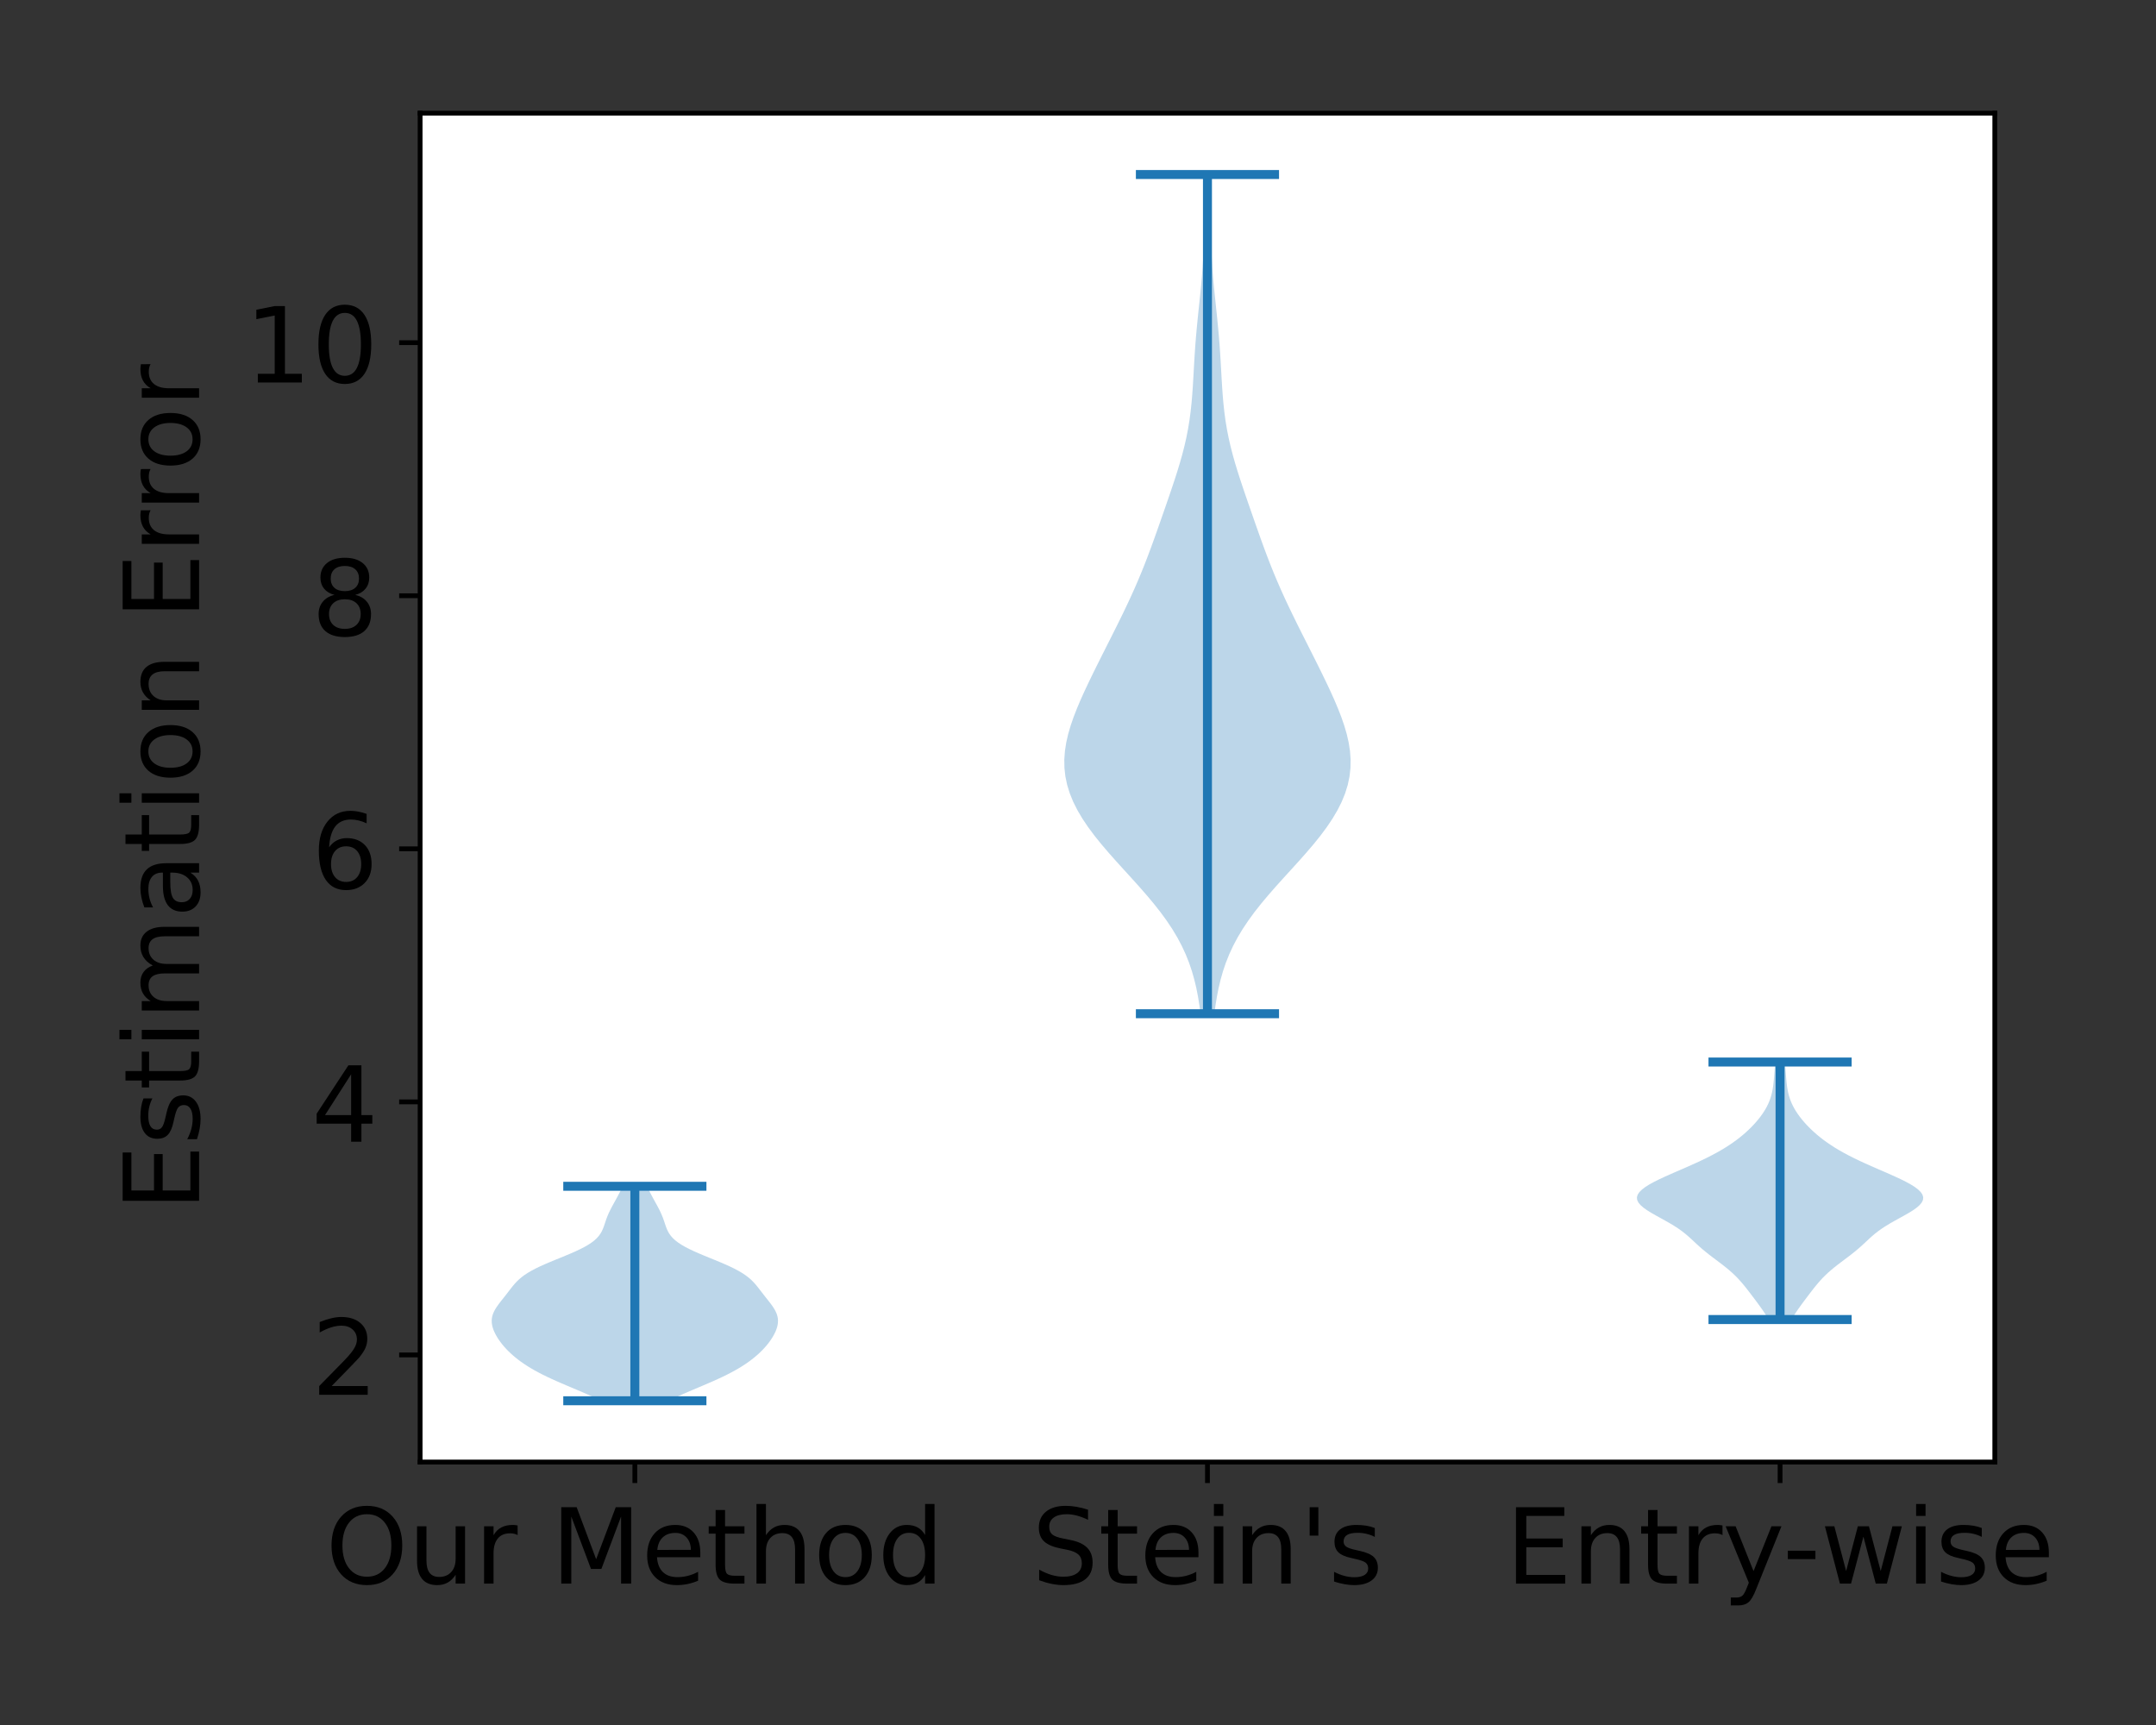 <?xml version="1.0" encoding="utf-8" standalone="no"?>
<!DOCTYPE svg PUBLIC "-//W3C//DTD SVG 1.1//EN"
  "http://www.w3.org/Graphics/SVG/1.1/DTD/svg11.dtd">
<!-- Created with matplotlib (https://matplotlib.org/) -->
<svg height="288pt" version="1.1" viewBox="0 0 360 288" width="360pt" xmlns="http://www.w3.org/2000/svg" xmlns:xlink="http://www.w3.org/1999/xlink">
 <rect x="0" y="0" width="360" height="288" fill="#333333" stroke="none"/>
 <defs>
  <style type="text/css">*{stroke-linecap:butt;stroke-linejoin:round;}</style>
 </defs>
 <g id="figure_1">
  <g id="patch_1">
   <path d="M 0 288 
L 360 288 
L 360 0 
L 0 0 
z
" style="fill:none;"/>
  </g>
  <g id="axes_1">
   <g id="patch_2">
    <path d="M 70.15 244.1 
L 333.083 244.1 
L 333.083 18.9 
L 70.15 18.9 
z
" style="fill:#ffffff;"/>
   </g>
   <g id="PolyCollection_1">
    <path clip-path="url(#p621f208d86)" d="M 111.66 233.864 
L 100.349 233.864 
L 99.615 233.502 
L 98.842 233.14 
L 98.036 232.779 
L 97.206 232.417 
L 96.358 232.055 
L 95.503 231.694 
L 94.649 231.332 
L 93.804 230.97 
L 92.975 230.609 
L 92.171 230.247 
L 91.396 229.885 
L 90.655 229.524 
L 89.951 229.162 
L 89.284 228.8 
L 88.656 228.439 
L 88.065 228.077 
L 87.512 227.715 
L 86.993 227.354 
L 86.506 226.992 
L 86.05 226.63 
L 85.624 226.269 
L 85.224 225.907 
L 84.85 225.545 
L 84.5 225.184 
L 84.174 224.822 
L 83.87 224.46 
L 83.589 224.099 
L 83.329 223.737 
L 83.09 223.375 
L 82.874 223.014 
L 82.68 222.652 
L 82.509 222.291 
L 82.365 221.929 
L 82.249 221.567 
L 82.165 221.206 
L 82.114 220.844 
L 82.101 220.482 
L 82.128 220.121 
L 82.197 219.759 
L 82.306 219.397 
L 82.456 219.036 
L 82.643 218.674 
L 82.863 218.312 
L 83.11 217.951 
L 83.376 217.589 
L 83.656 217.227 
L 83.942 216.866 
L 84.229 216.504 
L 84.513 216.142 
L 84.794 215.781 
L 85.072 215.419 
L 85.351 215.057 
L 85.64 214.696 
L 85.946 214.334 
L 86.28 213.972 
L 86.653 213.611 
L 87.076 213.249 
L 87.557 212.887 
L 88.104 212.526 
L 88.719 212.164 
L 89.402 211.802 
L 90.149 211.441 
L 90.952 211.079 
L 91.798 210.717 
L 92.673 210.356 
L 93.56 209.994 
L 94.442 209.632 
L 95.301 209.271 
L 96.121 208.909 
L 96.887 208.547 
L 97.588 208.186 
L 98.216 207.824 
L 98.766 207.462 
L 99.237 207.101 
L 99.634 206.739 
L 99.96 206.377 
L 100.226 206.016 
L 100.441 205.654 
L 100.616 205.292 
L 100.763 204.931 
L 100.892 204.569 
L 101.013 204.208 
L 101.133 203.846 
L 101.26 203.484 
L 101.398 203.123 
L 101.547 202.761 
L 101.71 202.399 
L 101.885 202.038 
L 102.071 201.676 
L 102.264 201.314 
L 102.461 200.953 
L 102.661 200.591 
L 102.861 200.229 
L 103.058 199.868 
L 103.251 199.506 
L 103.439 199.144 
L 103.621 198.783 
L 103.798 198.421 
L 103.97 198.059 
L 108.039 198.059 
L 108.039 198.059 
L 108.211 198.421 
L 108.388 198.783 
L 108.57 199.144 
L 108.758 199.506 
L 108.951 199.868 
L 109.148 200.229 
L 109.348 200.591 
L 109.547 200.953 
L 109.745 201.314 
L 109.938 201.676 
L 110.124 202.038 
L 110.299 202.399 
L 110.462 202.761 
L 110.611 203.123 
L 110.749 203.484 
L 110.876 203.846 
L 110.996 204.208 
L 111.117 204.569 
L 111.246 204.931 
L 111.393 205.292 
L 111.568 205.654 
L 111.783 206.016 
L 112.049 206.377 
L 112.375 206.739 
L 112.772 207.101 
L 113.243 207.462 
L 113.793 207.824 
L 114.421 208.186 
L 115.122 208.547 
L 115.888 208.909 
L 116.708 209.271 
L 117.567 209.632 
L 118.449 209.994 
L 119.336 210.356 
L 120.211 210.717 
L 121.057 211.079 
L 121.86 211.441 
L 122.607 211.802 
L 123.29 212.164 
L 123.905 212.526 
L 124.451 212.887 
L 124.933 213.249 
L 125.356 213.611 
L 125.729 213.972 
L 126.063 214.334 
L 126.369 214.696 
L 126.658 215.057 
L 126.937 215.419 
L 127.215 215.781 
L 127.496 216.142 
L 127.78 216.504 
L 128.067 216.866 
L 128.353 217.227 
L 128.633 217.589 
L 128.899 217.951 
L 129.146 218.312 
L 129.366 218.674 
L 129.553 219.036 
L 129.703 219.397 
L 129.812 219.759 
L 129.881 220.121 
L 129.907 220.482 
L 129.895 220.844 
L 129.844 221.206 
L 129.76 221.567 
L 129.644 221.929 
L 129.5 222.291 
L 129.329 222.652 
L 129.135 223.014 
L 128.919 223.375 
L 128.68 223.737 
L 128.42 224.099 
L 128.139 224.46 
L 127.835 224.822 
L 127.509 225.184 
L 127.159 225.545 
L 126.785 225.907 
L 126.385 226.269 
L 125.959 226.63 
L 125.503 226.992 
L 125.016 227.354 
L 124.497 227.715 
L 123.944 228.077 
L 123.353 228.439 
L 122.725 228.8 
L 122.058 229.162 
L 121.354 229.524 
L 120.613 229.885 
L 119.838 230.247 
L 119.033 230.609 
L 118.205 230.97 
L 117.36 231.332 
L 116.506 231.694 
L 115.651 232.055 
L 114.803 232.417 
L 113.973 232.779 
L 113.167 233.14 
L 112.394 233.502 
L 111.66 233.864 
z
" style="fill:#1f77b4;fill-opacity:0.3;"/>
   </g>
   <g id="PolyCollection_2">
    <path clip-path="url(#p621f208d86)" d="M 202.769 169.249 
L 200.464 169.249 
L 200.272 167.833 
L 200.043 166.418 
L 199.766 165.003 
L 199.431 163.588 
L 199.03 162.172 
L 198.552 160.757 
L 197.989 159.342 
L 197.333 157.926 
L 196.582 156.511 
L 195.733 155.096 
L 194.787 153.681 
L 193.752 152.265 
L 192.634 150.85 
L 191.448 149.435 
L 190.209 148.019 
L 188.935 146.604 
L 187.645 145.189 
L 186.362 143.774 
L 185.105 142.358 
L 183.897 140.943 
L 182.757 139.528 
L 181.703 138.113 
L 180.75 136.697 
L 179.913 135.282 
L 179.202 133.867 
L 178.626 132.451 
L 178.189 131.036 
L 177.892 129.621 
L 177.736 128.206 
L 177.713 126.79 
L 177.818 125.375 
L 178.039 123.96 
L 178.363 122.545 
L 178.777 121.129 
L 179.267 119.714 
L 179.818 118.299 
L 180.417 116.883 
L 181.053 115.468 
L 181.718 114.053 
L 182.402 112.638 
L 183.1 111.222 
L 183.807 109.807 
L 184.52 108.392 
L 185.235 106.976 
L 185.947 105.561 
L 186.654 104.146 
L 187.35 102.731 
L 188.032 101.315 
L 188.696 99.9 
L 189.338 98.485 
L 189.955 97.07 
L 190.549 95.654 
L 191.118 94.239 
L 191.665 92.824 
L 192.194 91.408 
L 192.708 89.993 
L 193.212 88.578 
L 193.711 87.163 
L 194.205 85.747 
L 194.697 84.332 
L 195.186 82.917 
L 195.668 81.502 
L 196.139 80.086 
L 196.593 78.671 
L 197.022 77.256 
L 197.421 75.84 
L 197.783 74.425 
L 198.103 73.01 
L 198.379 71.595 
L 198.61 70.179 
L 198.8 68.764 
L 198.952 67.349 
L 199.074 65.934 
L 199.173 64.518 
L 199.257 63.103 
L 199.336 61.688 
L 199.417 60.272 
L 199.505 58.857 
L 199.605 57.442 
L 199.719 56.027 
L 199.847 54.611 
L 199.986 53.196 
L 200.132 51.781 
L 200.281 50.365 
L 200.428 48.95 
L 200.566 47.535 
L 200.691 46.12 
L 200.8 44.704 
L 200.889 43.289 
L 200.957 41.874 
L 201.005 40.459 
L 201.035 39.043 
L 201.049 37.628 
L 201.051 36.213 
L 201.046 34.797 
L 201.038 33.382 
L 201.031 31.967 
L 201.029 30.552 
L 201.035 29.136 
L 202.198 29.136 
L 202.198 29.136 
L 202.204 30.552 
L 202.202 31.967 
L 202.195 33.382 
L 202.187 34.797 
L 202.182 36.213 
L 202.184 37.628 
L 202.198 39.043 
L 202.228 40.459 
L 202.276 41.874 
L 202.344 43.289 
L 202.433 44.704 
L 202.542 46.12 
L 202.667 47.535 
L 202.805 48.95 
L 202.952 50.365 
L 203.101 51.781 
L 203.247 53.196 
L 203.386 54.611 
L 203.514 56.027 
L 203.628 57.442 
L 203.728 58.857 
L 203.816 60.272 
L 203.897 61.688 
L 203.975 63.103 
L 204.06 64.518 
L 204.159 65.934 
L 204.281 67.349 
L 204.433 68.764 
L 204.623 70.179 
L 204.854 71.595 
L 205.13 73.01 
L 205.45 74.425 
L 205.812 75.84 
L 206.211 77.256 
L 206.64 78.671 
L 207.094 80.086 
L 207.565 81.502 
L 208.047 82.917 
L 208.536 84.332 
L 209.028 85.747 
L 209.522 87.163 
L 210.021 88.578 
L 210.525 89.993 
L 211.039 91.408 
L 211.568 92.824 
L 212.115 94.239 
L 212.684 95.654 
L 213.278 97.07 
L 213.895 98.485 
L 214.537 99.9 
L 215.201 101.315 
L 215.883 102.731 
L 216.579 104.146 
L 217.286 105.561 
L 217.998 106.976 
L 218.713 108.392 
L 219.426 109.807 
L 220.133 111.222 
L 220.831 112.638 
L 221.515 114.053 
L 222.18 115.468 
L 222.816 116.883 
L 223.415 118.299 
L 223.966 119.714 
L 224.456 121.129 
L 224.87 122.545 
L 225.194 123.96 
L 225.415 125.375 
L 225.519 126.79 
L 225.497 128.206 
L 225.341 129.621 
L 225.044 131.036 
L 224.607 132.451 
L 224.031 133.867 
L 223.32 135.282 
L 222.483 136.697 
L 221.53 138.113 
L 220.476 139.528 
L 219.336 140.943 
L 218.128 142.358 
L 216.871 143.774 
L 215.588 145.189 
L 214.298 146.604 
L 213.024 148.019 
L 211.785 149.435 
L 210.599 150.85 
L 209.481 152.265 
L 208.446 153.681 
L 207.5 155.096 
L 206.651 156.511 
L 205.9 157.926 
L 205.244 159.342 
L 204.681 160.757 
L 204.203 162.172 
L 203.802 163.588 
L 203.467 165.003 
L 203.19 166.418 
L 202.96 167.833 
L 202.769 169.249 
z
" style="fill:#1f77b4;fill-opacity:0.3;"/>
   </g>
   <g id="PolyCollection_3">
    <path clip-path="url(#p621f208d86)" d="M 299.137 220.305 
L 295.32 220.305 
L 295.062 219.871 
L 294.789 219.437 
L 294.502 219.002 
L 294.203 218.568 
L 293.895 218.134 
L 293.579 217.7 
L 293.258 217.265 
L 292.933 216.831 
L 292.606 216.397 
L 292.276 215.963 
L 291.942 215.528 
L 291.603 215.094 
L 291.255 214.66 
L 290.894 214.226 
L 290.514 213.791 
L 290.111 213.357 
L 289.679 212.923 
L 289.217 212.489 
L 288.723 212.054 
L 288.198 211.62 
L 287.648 211.186 
L 287.079 210.752 
L 286.502 210.317 
L 285.925 209.883 
L 285.358 209.449 
L 284.811 209.015 
L 284.288 208.58 
L 283.789 208.146 
L 283.311 207.712 
L 282.845 207.278 
L 282.379 206.843 
L 281.897 206.409 
L 281.386 205.975 
L 280.83 205.541 
L 280.221 205.106 
L 279.554 204.672 
L 278.834 204.238 
L 278.071 203.804 
L 277.284 203.369 
L 276.496 202.935 
L 275.736 202.501 
L 275.036 202.067 
L 274.424 201.632 
L 273.927 201.198 
L 273.569 200.764 
L 273.366 200.33 
L 273.325 199.895 
L 273.451 199.461 
L 273.739 199.027 
L 274.178 198.593 
L 274.755 198.158 
L 275.452 197.724 
L 276.248 197.29 
L 277.124 196.856 
L 278.059 196.421 
L 279.034 195.987 
L 280.029 195.553 
L 281.03 195.119 
L 282.021 194.684 
L 282.992 194.25 
L 283.933 193.816 
L 284.837 193.382 
L 285.698 192.947 
L 286.516 192.513 
L 287.287 192.079 
L 288.013 191.645 
L 288.695 191.21 
L 289.335 190.776 
L 289.936 190.342 
L 290.5 189.908 
L 291.03 189.473 
L 291.528 189.039 
L 291.997 188.605 
L 292.438 188.171 
L 292.853 187.736 
L 293.243 187.302 
L 293.607 186.868 
L 293.947 186.434 
L 294.262 185.999 
L 294.551 185.565 
L 294.815 185.131 
L 295.051 184.697 
L 295.262 184.262 
L 295.446 183.828 
L 295.604 183.394 
L 295.739 182.96 
L 295.852 182.525 
L 295.945 182.091 
L 296.022 181.657 
L 296.084 181.223 
L 296.135 180.788 
L 296.177 180.354 
L 296.214 179.92 
L 296.249 179.486 
L 296.282 179.051 
L 296.317 178.617 
L 296.354 178.183 
L 296.395 177.749 
L 296.441 177.314 
L 298.016 177.314 
L 298.016 177.314 
L 298.062 177.749 
L 298.103 178.183 
L 298.14 178.617 
L 298.175 179.051 
L 298.208 179.486 
L 298.242 179.92 
L 298.28 180.354 
L 298.322 180.788 
L 298.373 181.223 
L 298.435 181.657 
L 298.512 182.091 
L 298.605 182.525 
L 298.718 182.96 
L 298.853 183.394 
L 299.011 183.828 
L 299.195 184.262 
L 299.406 184.697 
L 299.642 185.131 
L 299.905 185.565 
L 300.195 185.999 
L 300.51 186.434 
L 300.849 186.868 
L 301.214 187.302 
L 301.604 187.736 
L 302.019 188.171 
L 302.46 188.605 
L 302.929 189.039 
L 303.427 189.473 
L 303.957 189.908 
L 304.521 190.342 
L 305.122 190.776 
L 305.762 191.21 
L 306.444 191.645 
L 307.17 192.079 
L 307.941 192.513 
L 308.759 192.947 
L 309.62 193.382 
L 310.524 193.816 
L 311.465 194.25 
L 312.436 194.684 
L 313.427 195.119 
L 314.428 195.553 
L 315.423 195.987 
L 316.398 196.421 
L 317.333 196.856 
L 318.209 197.29 
L 319.005 197.724 
L 319.702 198.158 
L 320.278 198.593 
L 320.718 199.027 
L 321.006 199.461 
L 321.131 199.895 
L 321.091 200.33 
L 320.888 200.764 
L 320.53 201.198 
L 320.033 201.632 
L 319.421 202.067 
L 318.72 202.501 
L 317.961 202.935 
L 317.173 203.369 
L 316.386 203.804 
L 315.623 204.238 
L 314.903 204.672 
L 314.236 205.106 
L 313.627 205.541 
L 313.071 205.975 
L 312.56 206.409 
L 312.078 206.843 
L 311.612 207.278 
L 311.146 207.712 
L 310.668 208.146 
L 310.169 208.58 
L 309.646 209.015 
L 309.099 209.449 
L 308.532 209.883 
L 307.955 210.317 
L 307.378 210.752 
L 306.809 211.186 
L 306.259 211.62 
L 305.734 212.054 
L 305.24 212.489 
L 304.777 212.923 
L 304.346 213.357 
L 303.943 213.791 
L 303.563 214.226 
L 303.201 214.66 
L 302.854 215.094 
L 302.515 215.528 
L 302.181 215.963 
L 301.851 216.397 
L 301.524 216.831 
L 301.199 217.265 
L 300.878 217.7 
L 300.562 218.134 
L 300.254 218.568 
L 299.955 219.002 
L 299.668 219.437 
L 299.395 219.871 
L 299.137 220.305 
z
" style="fill:#1f77b4;fill-opacity:0.3;"/>
   </g>
   <g id="matplotlib.axis_1">
    <g id="xtick_1">
     <g id="line2d_1">
      <defs>
       <path d="M 0 0 
L 0 3.5 
" id="m787e12eee4" style="stroke:#000000;stroke-width:0.8;"/>
      </defs>
      <g>
       <use style="stroke:#000000;stroke-width:0.8;" x="106.004" xlink:href="#m787e12eee4" y="244.1"/>
      </g>
     </g>
     <g id="text_1">
      <!-- Our Method -->
      <g transform="translate(54.375 264.397)scale(0.175 -0.175)">
       <defs>
        <path d="M 39.406 66.219 
Q 28.656 66.219 22.328 58.203 
Q 16.016 50.203 16.016 36.375 
Q 16.016 22.609 22.328 14.594 
Q 28.656 6.594 39.406 6.594 
Q 50.141 6.594 56.422 14.594 
Q 62.703 22.609 62.703 36.375 
Q 62.703 50.203 56.422 58.203 
Q 50.141 66.219 39.406 66.219 
z
M 39.406 74.219 
Q 54.734 74.219 63.906 63.938 
Q 73.094 53.656 73.094 36.375 
Q 73.094 19.141 63.906 8.859 
Q 54.734 -1.422 39.406 -1.422 
Q 24.031 -1.422 14.812 8.828 
Q 5.609 19.094 5.609 36.375 
Q 5.609 53.656 14.812 63.938 
Q 24.031 74.219 39.406 74.219 
z
" id="DejaVuSans-79"/>
        <path d="M 8.5 21.578 
L 8.5 54.688 
L 17.484 54.688 
L 17.484 21.922 
Q 17.484 14.156 20.5 10.266 
Q 23.531 6.391 29.594 6.391 
Q 36.859 6.391 41.078 11.031 
Q 45.312 15.672 45.312 23.688 
L 45.312 54.688 
L 54.297 54.688 
L 54.297 0 
L 45.312 0 
L 45.312 8.406 
Q 42.047 3.422 37.719 1 
Q 33.406 -1.422 27.688 -1.422 
Q 18.266 -1.422 13.375 4.438 
Q 8.5 10.297 8.5 21.578 
z
M 31.109 56 
z
" id="DejaVuSans-117"/>
        <path d="M 41.109 46.297 
Q 39.594 47.172 37.812 47.578 
Q 36.031 48 33.891 48 
Q 26.266 48 22.188 43.047 
Q 18.109 38.094 18.109 28.812 
L 18.109 0 
L 9.078 0 
L 9.078 54.688 
L 18.109 54.688 
L 18.109 46.188 
Q 20.953 51.172 25.484 53.578 
Q 30.031 56 36.531 56 
Q 37.453 56 38.578 55.875 
Q 39.703 55.766 41.062 55.516 
z
" id="DejaVuSans-114"/>
        <path id="DejaVuSans-32"/>
        <path d="M 9.812 72.906 
L 24.516 72.906 
L 43.109 23.297 
L 61.812 72.906 
L 76.516 72.906 
L 76.516 0 
L 66.891 0 
L 66.891 64.016 
L 48.094 14.016 
L 38.188 14.016 
L 19.391 64.016 
L 19.391 0 
L 9.812 0 
z
" id="DejaVuSans-77"/>
        <path d="M 56.203 29.594 
L 56.203 25.203 
L 14.891 25.203 
Q 15.484 15.922 20.484 11.062 
Q 25.484 6.203 34.422 6.203 
Q 39.594 6.203 44.453 7.469 
Q 49.312 8.734 54.109 11.281 
L 54.109 2.781 
Q 49.266 0.734 44.188 -0.344 
Q 39.109 -1.422 33.891 -1.422 
Q 20.797 -1.422 13.156 6.188 
Q 5.516 13.812 5.516 26.812 
Q 5.516 40.234 12.766 48.109 
Q 20.016 56 32.328 56 
Q 43.359 56 49.781 48.891 
Q 56.203 41.797 56.203 29.594 
z
M 47.219 32.234 
Q 47.125 39.594 43.094 43.984 
Q 39.062 48.391 32.422 48.391 
Q 24.906 48.391 20.391 44.141 
Q 15.875 39.891 15.188 32.172 
z
" id="DejaVuSans-101"/>
        <path d="M 18.312 70.219 
L 18.312 54.688 
L 36.812 54.688 
L 36.812 47.703 
L 18.312 47.703 
L 18.312 18.016 
Q 18.312 11.328 20.141 9.422 
Q 21.969 7.516 27.594 7.516 
L 36.812 7.516 
L 36.812 0 
L 27.594 0 
Q 17.188 0 13.234 3.875 
Q 9.281 7.766 9.281 18.016 
L 9.281 47.703 
L 2.688 47.703 
L 2.688 54.688 
L 9.281 54.688 
L 9.281 70.219 
z
" id="DejaVuSans-116"/>
        <path d="M 54.891 33.016 
L 54.891 0 
L 45.906 0 
L 45.906 32.719 
Q 45.906 40.484 42.875 44.328 
Q 39.844 48.188 33.797 48.188 
Q 26.516 48.188 22.312 43.547 
Q 18.109 38.922 18.109 30.906 
L 18.109 0 
L 9.078 0 
L 9.078 75.984 
L 18.109 75.984 
L 18.109 46.188 
Q 21.344 51.125 25.703 53.562 
Q 30.078 56 35.797 56 
Q 45.219 56 50.047 50.172 
Q 54.891 44.344 54.891 33.016 
z
" id="DejaVuSans-104"/>
        <path d="M 30.609 48.391 
Q 23.391 48.391 19.188 42.75 
Q 14.984 37.109 14.984 27.297 
Q 14.984 17.484 19.156 11.844 
Q 23.344 6.203 30.609 6.203 
Q 37.797 6.203 41.984 11.859 
Q 46.188 17.531 46.188 27.297 
Q 46.188 37.016 41.984 42.703 
Q 37.797 48.391 30.609 48.391 
z
M 30.609 56 
Q 42.328 56 49.016 48.375 
Q 55.719 40.766 55.719 27.297 
Q 55.719 13.875 49.016 6.219 
Q 42.328 -1.422 30.609 -1.422 
Q 18.844 -1.422 12.172 6.219 
Q 5.516 13.875 5.516 27.297 
Q 5.516 40.766 12.172 48.375 
Q 18.844 56 30.609 56 
z
" id="DejaVuSans-111"/>
        <path d="M 45.406 46.391 
L 45.406 75.984 
L 54.391 75.984 
L 54.391 0 
L 45.406 0 
L 45.406 8.203 
Q 42.578 3.328 38.25 0.953 
Q 33.938 -1.422 27.875 -1.422 
Q 17.969 -1.422 11.734 6.484 
Q 5.516 14.406 5.516 27.297 
Q 5.516 40.188 11.734 48.094 
Q 17.969 56 27.875 56 
Q 33.938 56 38.25 53.625 
Q 42.578 51.266 45.406 46.391 
z
M 14.797 27.297 
Q 14.797 17.391 18.875 11.75 
Q 22.953 6.109 30.078 6.109 
Q 37.203 6.109 41.297 11.75 
Q 45.406 17.391 45.406 27.297 
Q 45.406 37.203 41.297 42.844 
Q 37.203 48.484 30.078 48.484 
Q 22.953 48.484 18.875 42.844 
Q 14.797 37.203 14.797 27.297 
z
" id="DejaVuSans-100"/>
       </defs>
       <use xlink:href="#DejaVuSans-79"/>
       <use x="78.711" xlink:href="#DejaVuSans-117"/>
       <use x="142.09" xlink:href="#DejaVuSans-114"/>
       <use x="183.203" xlink:href="#DejaVuSans-32"/>
       <use x="214.99" xlink:href="#DejaVuSans-77"/>
       <use x="301.27" xlink:href="#DejaVuSans-101"/>
       <use x="362.793" xlink:href="#DejaVuSans-116"/>
       <use x="402.002" xlink:href="#DejaVuSans-104"/>
       <use x="465.381" xlink:href="#DejaVuSans-111"/>
       <use x="526.562" xlink:href="#DejaVuSans-100"/>
      </g>
     </g>
    </g>
    <g id="xtick_2">
     <g id="line2d_2">
      <g>
       <use style="stroke:#000000;stroke-width:0.8;" x="201.616" xlink:href="#m787e12eee4" y="244.1"/>
      </g>
     </g>
     <g id="text_2">
      <!-- Stein's -->
      <g transform="translate(172.308 264.397)scale(0.175 -0.175)">
       <defs>
        <path d="M 53.516 70.516 
L 53.516 60.891 
Q 47.906 63.578 42.922 64.891 
Q 37.938 66.219 33.297 66.219 
Q 25.25 66.219 20.875 63.094 
Q 16.5 59.969 16.5 54.203 
Q 16.5 49.359 19.406 46.891 
Q 22.312 44.438 30.422 42.922 
L 36.375 41.703 
Q 47.406 39.594 52.656 34.297 
Q 57.906 29 57.906 20.125 
Q 57.906 9.516 50.797 4.047 
Q 43.703 -1.422 29.984 -1.422 
Q 24.812 -1.422 18.969 -0.25 
Q 13.141 0.922 6.891 3.219 
L 6.891 13.375 
Q 12.891 10.016 18.656 8.297 
Q 24.422 6.594 29.984 6.594 
Q 38.422 6.594 43.016 9.906 
Q 47.609 13.234 47.609 19.391 
Q 47.609 24.75 44.312 27.781 
Q 41.016 30.812 33.5 32.328 
L 27.484 33.5 
Q 16.453 35.688 11.516 40.375 
Q 6.594 45.062 6.594 53.422 
Q 6.594 63.094 13.406 68.656 
Q 20.219 74.219 32.172 74.219 
Q 37.312 74.219 42.625 73.281 
Q 47.953 72.359 53.516 70.516 
z
" id="DejaVuSans-83"/>
        <path d="M 9.422 54.688 
L 18.406 54.688 
L 18.406 0 
L 9.422 0 
z
M 9.422 75.984 
L 18.406 75.984 
L 18.406 64.594 
L 9.422 64.594 
z
" id="DejaVuSans-105"/>
        <path d="M 54.891 33.016 
L 54.891 0 
L 45.906 0 
L 45.906 32.719 
Q 45.906 40.484 42.875 44.328 
Q 39.844 48.188 33.797 48.188 
Q 26.516 48.188 22.312 43.547 
Q 18.109 38.922 18.109 30.906 
L 18.109 0 
L 9.078 0 
L 9.078 54.688 
L 18.109 54.688 
L 18.109 46.188 
Q 21.344 51.125 25.703 53.562 
Q 30.078 56 35.797 56 
Q 45.219 56 50.047 50.172 
Q 54.891 44.344 54.891 33.016 
z
" id="DejaVuSans-110"/>
        <path d="M 17.922 72.906 
L 17.922 45.797 
L 9.625 45.797 
L 9.625 72.906 
z
" id="DejaVuSans-39"/>
        <path d="M 44.281 53.078 
L 44.281 44.578 
Q 40.484 46.531 36.375 47.5 
Q 32.281 48.484 27.875 48.484 
Q 21.188 48.484 17.844 46.438 
Q 14.5 44.391 14.5 40.281 
Q 14.5 37.156 16.891 35.375 
Q 19.281 33.594 26.516 31.984 
L 29.594 31.297 
Q 39.156 29.25 43.188 25.516 
Q 47.219 21.781 47.219 15.094 
Q 47.219 7.469 41.188 3.016 
Q 35.156 -1.422 24.609 -1.422 
Q 20.219 -1.422 15.453 -0.562 
Q 10.688 0.297 5.422 2 
L 5.422 11.281 
Q 10.406 8.688 15.234 7.391 
Q 20.062 6.109 24.812 6.109 
Q 31.156 6.109 34.562 8.281 
Q 37.984 10.453 37.984 14.406 
Q 37.984 18.062 35.516 20.016 
Q 33.062 21.969 24.703 23.781 
L 21.578 24.516 
Q 13.234 26.266 9.516 29.906 
Q 5.812 33.547 5.812 39.891 
Q 5.812 47.609 11.281 51.797 
Q 16.75 56 26.812 56 
Q 31.781 56 36.172 55.266 
Q 40.578 54.547 44.281 53.078 
z
" id="DejaVuSans-115"/>
       </defs>
       <use xlink:href="#DejaVuSans-83"/>
       <use x="63.477" xlink:href="#DejaVuSans-116"/>
       <use x="102.686" xlink:href="#DejaVuSans-101"/>
       <use x="164.209" xlink:href="#DejaVuSans-105"/>
       <use x="191.992" xlink:href="#DejaVuSans-110"/>
       <use x="255.371" xlink:href="#DejaVuSans-39"/>
       <use x="282.861" xlink:href="#DejaVuSans-115"/>
      </g>
     </g>
    </g>
    <g id="xtick_3">
     <g id="line2d_3">
      <g>
       <use style="stroke:#000000;stroke-width:0.8;" x="297.228" xlink:href="#m787e12eee4" y="244.1"/>
      </g>
     </g>
     <g id="text_3">
      <!-- Entry-wise -->
      <g transform="translate(251.415 264.397)scale(0.175 -0.175)">
       <defs>
        <path d="M 9.812 72.906 
L 55.906 72.906 
L 55.906 64.594 
L 19.672 64.594 
L 19.672 43.016 
L 54.391 43.016 
L 54.391 34.719 
L 19.672 34.719 
L 19.672 8.297 
L 56.781 8.297 
L 56.781 0 
L 9.812 0 
z
" id="DejaVuSans-69"/>
        <path d="M 32.172 -5.078 
Q 28.375 -14.844 24.75 -17.812 
Q 21.141 -20.797 15.094 -20.797 
L 7.906 -20.797 
L 7.906 -13.281 
L 13.188 -13.281 
Q 16.891 -13.281 18.938 -11.516 
Q 21 -9.766 23.484 -3.219 
L 25.094 0.875 
L 2.984 54.688 
L 12.5 54.688 
L 29.594 11.922 
L 46.688 54.688 
L 56.203 54.688 
z
" id="DejaVuSans-121"/>
        <path d="M 4.891 31.391 
L 31.203 31.391 
L 31.203 23.391 
L 4.891 23.391 
z
" id="DejaVuSans-45"/>
        <path d="M 4.203 54.688 
L 13.188 54.688 
L 24.422 12.016 
L 35.594 54.688 
L 46.188 54.688 
L 57.422 12.016 
L 68.609 54.688 
L 77.594 54.688 
L 63.281 0 
L 52.688 0 
L 40.922 44.828 
L 29.109 0 
L 18.5 0 
z
" id="DejaVuSans-119"/>
       </defs>
       <use xlink:href="#DejaVuSans-69"/>
       <use x="63.184" xlink:href="#DejaVuSans-110"/>
       <use x="126.562" xlink:href="#DejaVuSans-116"/>
       <use x="165.771" xlink:href="#DejaVuSans-114"/>
       <use x="206.885" xlink:href="#DejaVuSans-121"/>
       <use x="264.314" xlink:href="#DejaVuSans-45"/>
       <use x="300.398" xlink:href="#DejaVuSans-119"/>
       <use x="382.186" xlink:href="#DejaVuSans-105"/>
       <use x="409.969" xlink:href="#DejaVuSans-115"/>
       <use x="462.068" xlink:href="#DejaVuSans-101"/>
      </g>
     </g>
    </g>
   </g>
   <g id="matplotlib.axis_2">
    <g id="ytick_1">
     <g id="line2d_4">
      <defs>
       <path d="M 0 0 
L -3.5 0 
" id="ma7aefe11ae" style="stroke:#000000;stroke-width:0.8;"/>
      </defs>
      <g>
       <use style="stroke:#000000;stroke-width:0.8;" x="70.15" xlink:href="#ma7aefe11ae" y="226.215"/>
      </g>
     </g>
     <g id="text_4">
      <!-- 2 -->
      <g transform="translate(52.016 232.864)scale(0.175 -0.175)">
       <defs>
        <path d="M 19.188 8.297 
L 53.609 8.297 
L 53.609 0 
L 7.328 0 
L 7.328 8.297 
Q 12.938 14.109 22.625 23.891 
Q 32.328 33.688 34.812 36.531 
Q 39.547 41.844 41.422 45.531 
Q 43.312 49.219 43.312 52.781 
Q 43.312 58.594 39.234 62.25 
Q 35.156 65.922 28.609 65.922 
Q 23.969 65.922 18.812 64.312 
Q 13.672 62.703 7.812 59.422 
L 7.812 69.391 
Q 13.766 71.781 18.938 73 
Q 24.125 74.219 28.422 74.219 
Q 39.75 74.219 46.484 68.547 
Q 53.219 62.891 53.219 53.422 
Q 53.219 48.922 51.531 44.891 
Q 49.859 40.875 45.406 35.406 
Q 44.188 33.984 37.641 27.219 
Q 31.109 20.453 19.188 8.297 
z
" id="DejaVuSans-50"/>
       </defs>
       <use xlink:href="#DejaVuSans-50"/>
      </g>
     </g>
    </g>
    <g id="ytick_2">
     <g id="line2d_5">
      <g>
       <use style="stroke:#000000;stroke-width:0.8;" x="70.15" xlink:href="#ma7aefe11ae" y="183.964"/>
      </g>
     </g>
     <g id="text_5">
      <!-- 4 -->
      <g transform="translate(52.016 190.613)scale(0.175 -0.175)">
       <defs>
        <path d="M 37.797 64.312 
L 12.891 25.391 
L 37.797 25.391 
z
M 35.203 72.906 
L 47.609 72.906 
L 47.609 25.391 
L 58.016 25.391 
L 58.016 17.188 
L 47.609 17.188 
L 47.609 0 
L 37.797 0 
L 37.797 17.188 
L 4.891 17.188 
L 4.891 26.703 
z
" id="DejaVuSans-52"/>
       </defs>
       <use xlink:href="#DejaVuSans-52"/>
      </g>
     </g>
    </g>
    <g id="ytick_3">
     <g id="line2d_6">
      <g>
       <use style="stroke:#000000;stroke-width:0.8;" x="70.15" xlink:href="#ma7aefe11ae" y="141.714"/>
      </g>
     </g>
     <g id="text_6">
      <!-- 6 -->
      <g transform="translate(52.016 148.362)scale(0.175 -0.175)">
       <defs>
        <path d="M 33.016 40.375 
Q 26.375 40.375 22.484 35.828 
Q 18.609 31.297 18.609 23.391 
Q 18.609 15.531 22.484 10.953 
Q 26.375 6.391 33.016 6.391 
Q 39.656 6.391 43.531 10.953 
Q 47.406 15.531 47.406 23.391 
Q 47.406 31.297 43.531 35.828 
Q 39.656 40.375 33.016 40.375 
z
M 52.594 71.297 
L 52.594 62.312 
Q 48.875 64.062 45.094 64.984 
Q 41.312 65.922 37.594 65.922 
Q 27.828 65.922 22.672 59.328 
Q 17.531 52.734 16.797 39.406 
Q 19.672 43.656 24.016 45.922 
Q 28.375 48.188 33.594 48.188 
Q 44.578 48.188 50.953 41.516 
Q 57.328 34.859 57.328 23.391 
Q 57.328 12.156 50.688 5.359 
Q 44.047 -1.422 33.016 -1.422 
Q 20.359 -1.422 13.672 8.266 
Q 6.984 17.969 6.984 36.375 
Q 6.984 53.656 15.188 63.938 
Q 23.391 74.219 37.203 74.219 
Q 40.922 74.219 44.703 73.484 
Q 48.484 72.75 52.594 71.297 
z
" id="DejaVuSans-54"/>
       </defs>
       <use xlink:href="#DejaVuSans-54"/>
      </g>
     </g>
    </g>
    <g id="ytick_4">
     <g id="line2d_7">
      <g>
       <use style="stroke:#000000;stroke-width:0.8;" x="70.15" xlink:href="#ma7aefe11ae" y="99.463"/>
      </g>
     </g>
     <g id="text_7">
      <!-- 8 -->
      <g transform="translate(52.016 106.112)scale(0.175 -0.175)">
       <defs>
        <path d="M 31.781 34.625 
Q 24.75 34.625 20.719 30.859 
Q 16.703 27.094 16.703 20.516 
Q 16.703 13.922 20.719 10.156 
Q 24.75 6.391 31.781 6.391 
Q 38.812 6.391 42.859 10.172 
Q 46.922 13.969 46.922 20.516 
Q 46.922 27.094 42.891 30.859 
Q 38.875 34.625 31.781 34.625 
z
M 21.922 38.812 
Q 15.578 40.375 12.031 44.719 
Q 8.5 49.078 8.5 55.328 
Q 8.5 64.062 14.719 69.141 
Q 20.953 74.219 31.781 74.219 
Q 42.672 74.219 48.875 69.141 
Q 55.078 64.062 55.078 55.328 
Q 55.078 49.078 51.531 44.719 
Q 48 40.375 41.703 38.812 
Q 48.828 37.156 52.797 32.312 
Q 56.781 27.484 56.781 20.516 
Q 56.781 9.906 50.312 4.234 
Q 43.844 -1.422 31.781 -1.422 
Q 19.734 -1.422 13.25 4.234 
Q 6.781 9.906 6.781 20.516 
Q 6.781 27.484 10.781 32.312 
Q 14.797 37.156 21.922 38.812 
z
M 18.312 54.391 
Q 18.312 48.734 21.844 45.562 
Q 25.391 42.391 31.781 42.391 
Q 38.141 42.391 41.719 45.562 
Q 45.312 48.734 45.312 54.391 
Q 45.312 60.062 41.719 63.234 
Q 38.141 66.406 31.781 66.406 
Q 25.391 66.406 21.844 63.234 
Q 18.312 60.062 18.312 54.391 
z
" id="DejaVuSans-56"/>
       </defs>
       <use xlink:href="#DejaVuSans-56"/>
      </g>
     </g>
    </g>
    <g id="ytick_5">
     <g id="line2d_8">
      <g>
       <use style="stroke:#000000;stroke-width:0.8;" x="70.15" xlink:href="#ma7aefe11ae" y="57.212"/>
      </g>
     </g>
     <g id="text_8">
      <!-- 10 -->
      <g transform="translate(40.881 63.861)scale(0.175 -0.175)">
       <defs>
        <path d="M 12.406 8.297 
L 28.516 8.297 
L 28.516 63.922 
L 10.984 60.406 
L 10.984 69.391 
L 28.422 72.906 
L 38.281 72.906 
L 38.281 8.297 
L 54.391 8.297 
L 54.391 0 
L 12.406 0 
z
" id="DejaVuSans-49"/>
        <path d="M 31.781 66.406 
Q 24.172 66.406 20.328 58.906 
Q 16.5 51.422 16.5 36.375 
Q 16.5 21.391 20.328 13.891 
Q 24.172 6.391 31.781 6.391 
Q 39.453 6.391 43.281 13.891 
Q 47.125 21.391 47.125 36.375 
Q 47.125 51.422 43.281 58.906 
Q 39.453 66.406 31.781 66.406 
z
M 31.781 74.219 
Q 44.047 74.219 50.516 64.516 
Q 56.984 54.828 56.984 36.375 
Q 56.984 17.969 50.516 8.266 
Q 44.047 -1.422 31.781 -1.422 
Q 19.531 -1.422 13.062 8.266 
Q 6.594 17.969 6.594 36.375 
Q 6.594 54.828 13.062 64.516 
Q 19.531 74.219 31.781 74.219 
z
" id="DejaVuSans-48"/>
       </defs>
       <use xlink:href="#DejaVuSans-49"/>
       <use x="63.623" xlink:href="#DejaVuSans-48"/>
      </g>
     </g>
    </g>
    <g id="text_9">
     <!-- Estimation Error -->
     <g transform="translate(33.242 202.199)rotate(-90)scale(0.175 -0.175)">
      <defs>
       <path d="M 52 44.188 
Q 55.375 50.25 60.062 53.125 
Q 64.75 56 71.094 56 
Q 79.641 56 84.281 50.016 
Q 88.922 44.047 88.922 33.016 
L 88.922 0 
L 79.891 0 
L 79.891 32.719 
Q 79.891 40.578 77.094 44.375 
Q 74.312 48.188 68.609 48.188 
Q 61.625 48.188 57.562 43.547 
Q 53.516 38.922 53.516 30.906 
L 53.516 0 
L 44.484 0 
L 44.484 32.719 
Q 44.484 40.625 41.703 44.406 
Q 38.922 48.188 33.109 48.188 
Q 26.219 48.188 22.156 43.531 
Q 18.109 38.875 18.109 30.906 
L 18.109 0 
L 9.078 0 
L 9.078 54.688 
L 18.109 54.688 
L 18.109 46.188 
Q 21.188 51.219 25.484 53.609 
Q 29.781 56 35.688 56 
Q 41.656 56 45.828 52.969 
Q 50 49.953 52 44.188 
z
" id="DejaVuSans-109"/>
       <path d="M 34.281 27.484 
Q 23.391 27.484 19.188 25 
Q 14.984 22.516 14.984 16.5 
Q 14.984 11.719 18.141 8.906 
Q 21.297 6.109 26.703 6.109 
Q 34.188 6.109 38.703 11.406 
Q 43.219 16.703 43.219 25.484 
L 43.219 27.484 
z
M 52.203 31.203 
L 52.203 0 
L 43.219 0 
L 43.219 8.297 
Q 40.141 3.328 35.547 0.953 
Q 30.953 -1.422 24.312 -1.422 
Q 15.922 -1.422 10.953 3.297 
Q 6 8.016 6 15.922 
Q 6 25.141 12.172 29.828 
Q 18.359 34.516 30.609 34.516 
L 43.219 34.516 
L 43.219 35.406 
Q 43.219 41.609 39.141 45 
Q 35.062 48.391 27.688 48.391 
Q 23 48.391 18.547 47.266 
Q 14.109 46.141 10.016 43.891 
L 10.016 52.203 
Q 14.938 54.109 19.578 55.047 
Q 24.219 56 28.609 56 
Q 40.484 56 46.344 49.844 
Q 52.203 43.703 52.203 31.203 
z
" id="DejaVuSans-97"/>
      </defs>
      <use xlink:href="#DejaVuSans-69"/>
      <use x="63.184" xlink:href="#DejaVuSans-115"/>
      <use x="115.283" xlink:href="#DejaVuSans-116"/>
      <use x="154.492" xlink:href="#DejaVuSans-105"/>
      <use x="182.275" xlink:href="#DejaVuSans-109"/>
      <use x="279.688" xlink:href="#DejaVuSans-97"/>
      <use x="340.967" xlink:href="#DejaVuSans-116"/>
      <use x="380.176" xlink:href="#DejaVuSans-105"/>
      <use x="407.959" xlink:href="#DejaVuSans-111"/>
      <use x="469.141" xlink:href="#DejaVuSans-110"/>
      <use x="532.52" xlink:href="#DejaVuSans-32"/>
      <use x="564.307" xlink:href="#DejaVuSans-69"/>
      <use x="627.49" xlink:href="#DejaVuSans-114"/>
      <use x="666.854" xlink:href="#DejaVuSans-114"/>
      <use x="705.717" xlink:href="#DejaVuSans-111"/>
      <use x="766.898" xlink:href="#DejaVuSans-114"/>
     </g>
    </g>
   </g>
   <g id="LineCollection_1">
    <path clip-path="url(#p621f208d86)" d="M 94.053 198.059 
L 117.956 198.059 
" style="fill:none;stroke:#1f77b4;stroke-width:1.5;"/>
    <path clip-path="url(#p621f208d86)" d="M 189.665 29.136 
L 213.568 29.136 
" style="fill:none;stroke:#1f77b4;stroke-width:1.5;"/>
    <path clip-path="url(#p621f208d86)" d="M 285.277 177.314 
L 309.18 177.314 
" style="fill:none;stroke:#1f77b4;stroke-width:1.5;"/>
   </g>
   <g id="LineCollection_2">
    <path clip-path="url(#p621f208d86)" d="M 94.053 233.864 
L 117.956 233.864 
" style="fill:none;stroke:#1f77b4;stroke-width:1.5;"/>
    <path clip-path="url(#p621f208d86)" d="M 189.665 169.249 
L 213.568 169.249 
" style="fill:none;stroke:#1f77b4;stroke-width:1.5;"/>
    <path clip-path="url(#p621f208d86)" d="M 285.277 220.305 
L 309.18 220.305 
" style="fill:none;stroke:#1f77b4;stroke-width:1.5;"/>
   </g>
   <g id="LineCollection_3">
    <path clip-path="url(#p621f208d86)" d="M 106.004 233.864 
L 106.004 198.059 
" style="fill:none;stroke:#1f77b4;stroke-width:1.5;"/>
    <path clip-path="url(#p621f208d86)" d="M 201.616 169.249 
L 201.616 29.136 
" style="fill:none;stroke:#1f77b4;stroke-width:1.5;"/>
    <path clip-path="url(#p621f208d86)" d="M 297.228 220.305 
L 297.228 177.314 
" style="fill:none;stroke:#1f77b4;stroke-width:1.5;"/>
   </g>
   <g id="patch_3">
    <path d="M 70.15 244.1 
L 70.15 18.9 
" style="fill:none;stroke:#000000;stroke-linecap:square;stroke-linejoin:miter;stroke-width:0.8;"/>
   </g>
   <g id="patch_4">
    <path d="M 333.083 244.1 
L 333.083 18.9 
" style="fill:none;stroke:#000000;stroke-linecap:square;stroke-linejoin:miter;stroke-width:0.8;"/>
   </g>
   <g id="patch_5">
    <path d="M 70.15 244.1 
L 333.083 244.1 
" style="fill:none;stroke:#000000;stroke-linecap:square;stroke-linejoin:miter;stroke-width:0.8;"/>
   </g>
   <g id="patch_6">
    <path d="M 70.15 18.9 
L 333.083 18.9 
" style="fill:none;stroke:#000000;stroke-linecap:square;stroke-linejoin:miter;stroke-width:0.8;"/>
   </g>
  </g>
 </g>
 <defs>
  <clipPath id="p621f208d86">
   <rect height="225.2" width="262.933" x="70.15" y="18.9"/>
  </clipPath>
 </defs>
</svg>

